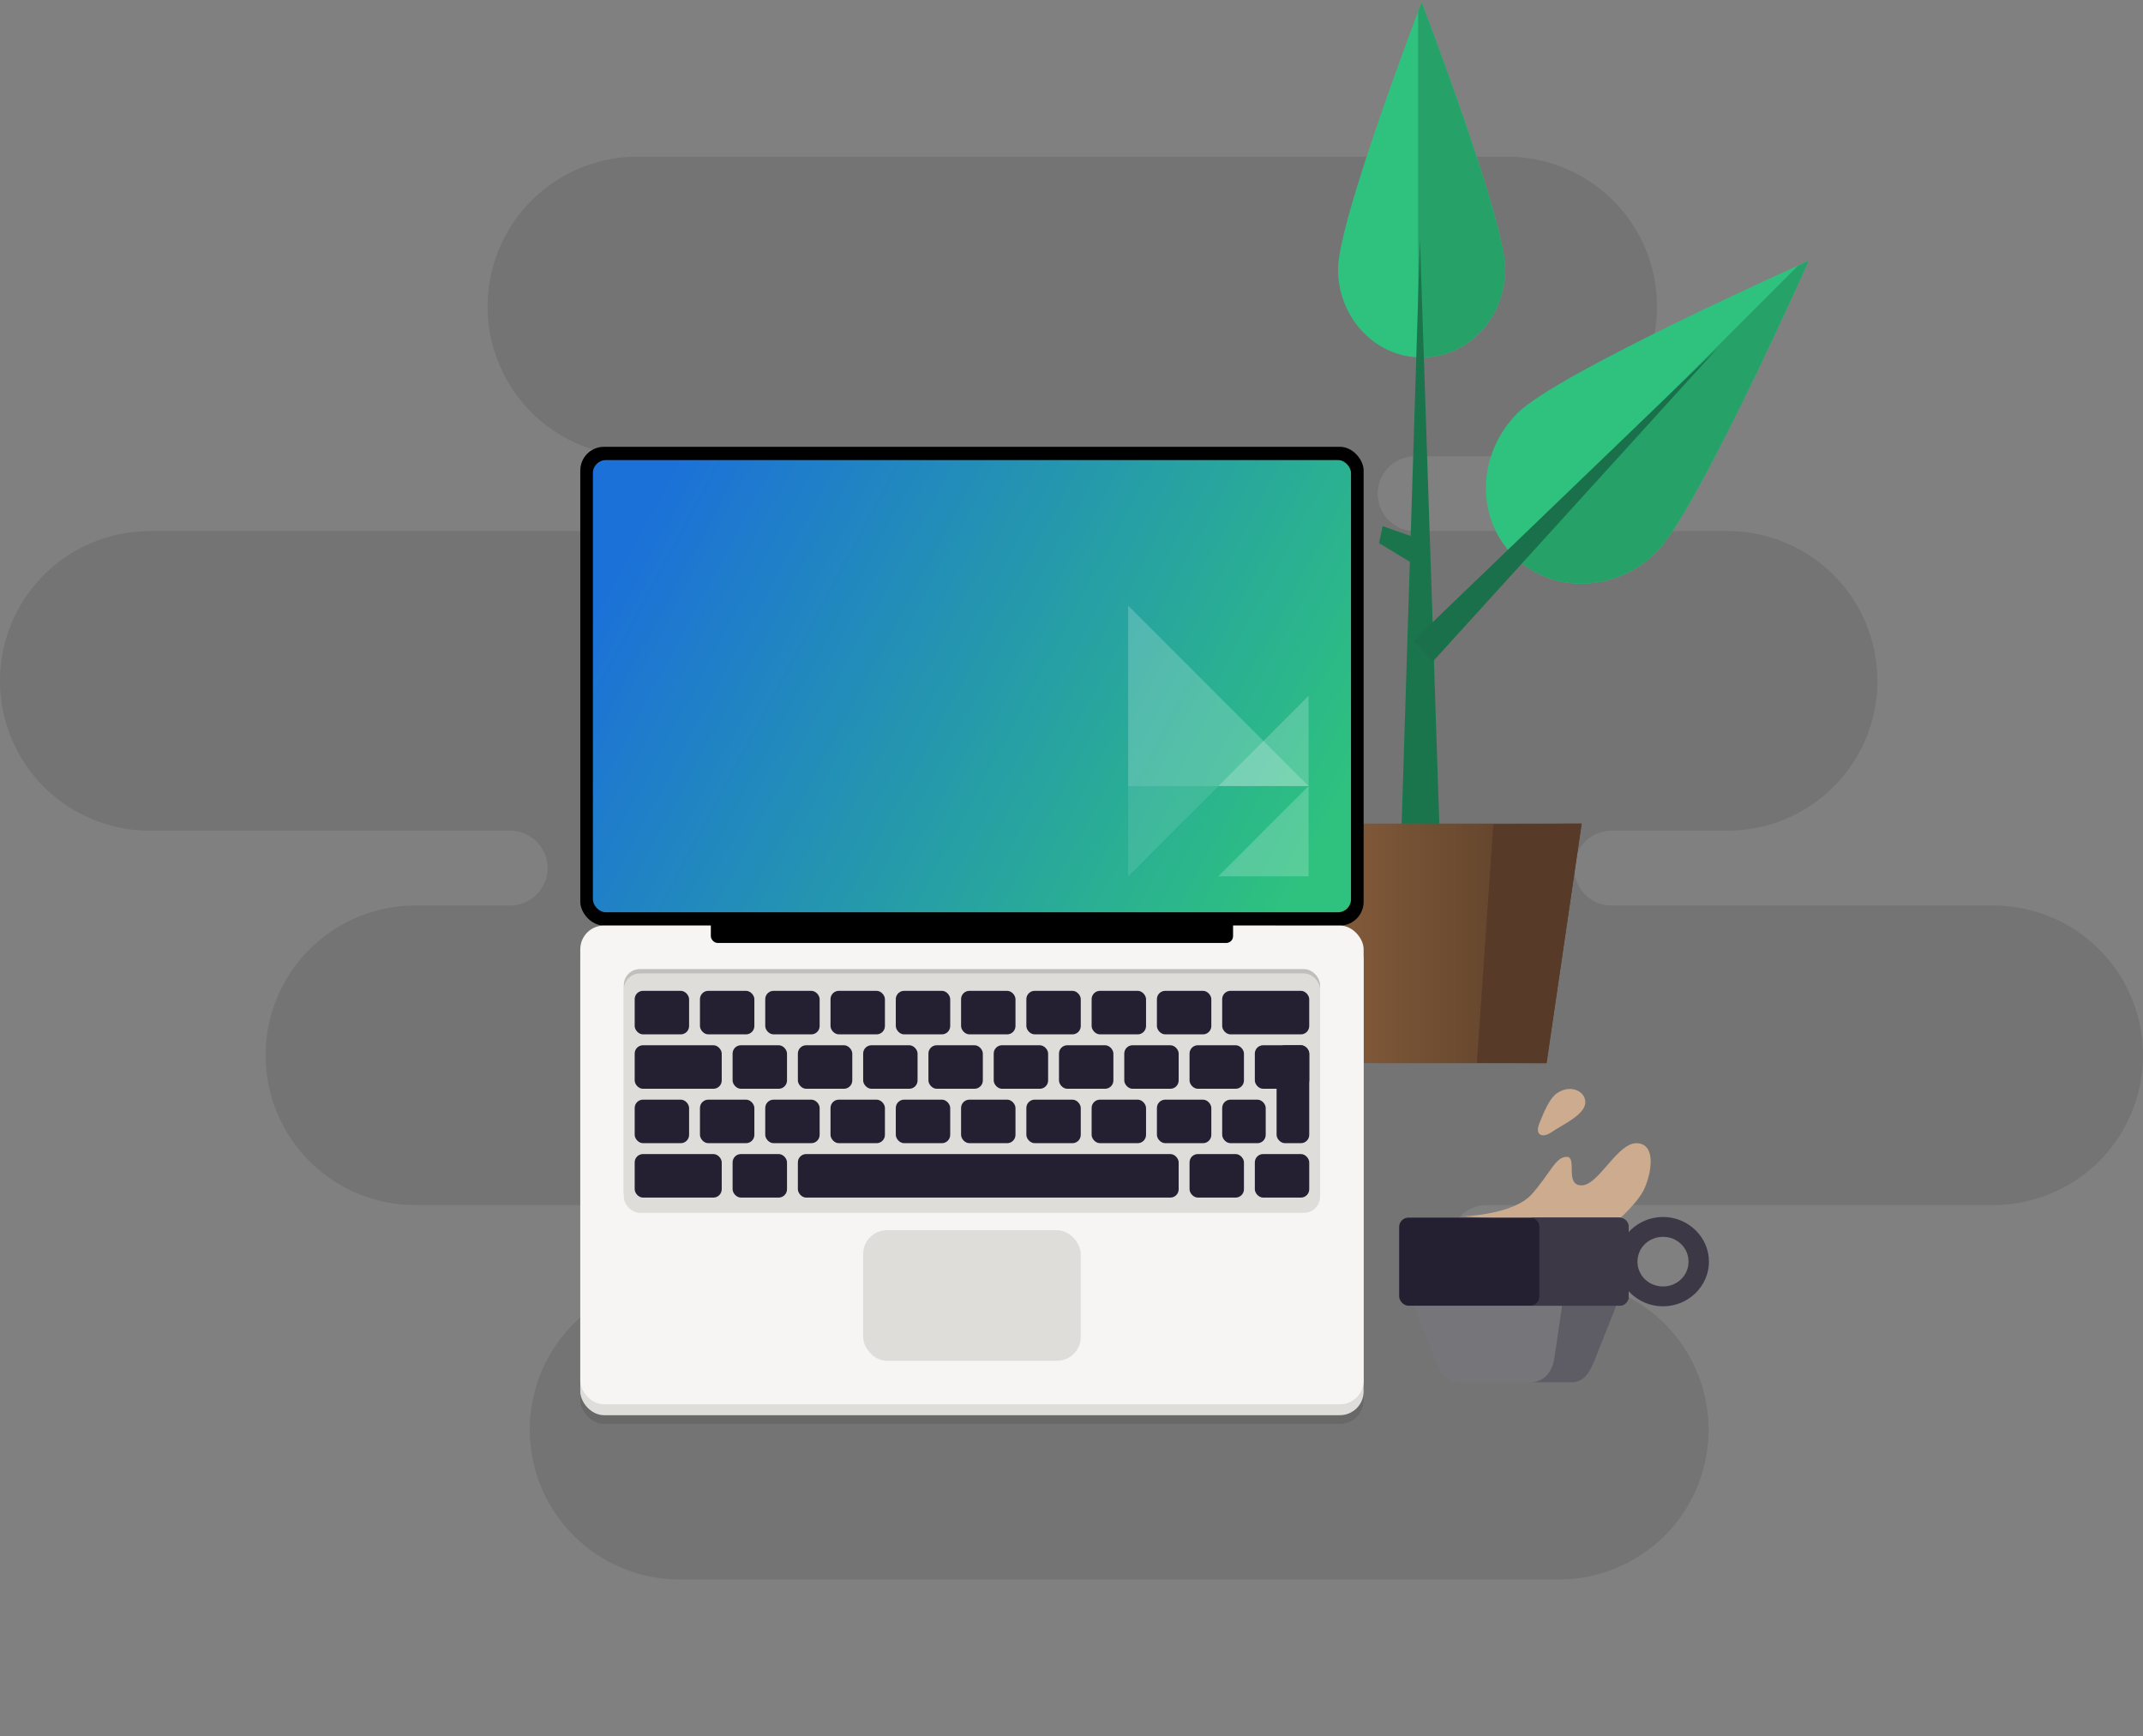<?xml version="1.0" encoding="UTF-8" standalone="no"?>
<!-- Created with Inkscape (http://www.inkscape.org/) -->

<svg
   width="914.132"
   height="740.53"
   viewBox="0 0 241.864 195.932"
   version="1.1"
   id="svg5"
   xml:space="preserve"
   xmlns:xlink="http://www.w3.org/1999/xlink"
   xmlns="http://www.w3.org/2000/svg"
   xmlns:svg="http://www.w3.org/2000/svg"><rect x="0" y="0" width="241.864" height="195.932" fill="#808080" stroke="none"/><defs
     id="defs2"><linearGradient
       id="linearGradient14036"><stop
         style="stop-color:#1c71d8;stop-opacity:1;"
         offset="0"
         id="stop14032" /><stop
         style="stop-color:#2ec27e;stop-opacity:1;"
         offset="1"
         id="stop14034" /></linearGradient><linearGradient
       id="linearGradient8271"><stop
         style="stop-color:#63452c;stop-opacity:1;"
         offset="0"
         id="stop8267" /><stop
         style="stop-color:#805939;stop-opacity:1"
         offset="0.279"
         id="stop8275" /><stop
         style="stop-color:#553b26;stop-opacity:1"
         offset="1"
         id="stop8269" /></linearGradient><linearGradient
       xlink:href="#linearGradient14036"
       id="linearGradient866"
       gradientUnits="userSpaceOnUse"
       x1="55.321"
       y1="93.477"
       x2="136.045"
       y2="136.844" /><linearGradient
       xlink:href="#linearGradient8271"
       id="linearGradient868"
       gradientUnits="userSpaceOnUse"
       gradientTransform="matrix(1.185,0,0,1.185,-141.898,-97.468)"
       x1="832"
       y1="776.125"
       x2="896"
       y2="776.125" /></defs><g
     id="layer1"
     transform="translate(-1256.867,-399.294)"><path
       style="fill:#000000;fill-opacity:0.097;stroke:none;stroke-width:13.229;stroke-linecap:round;stroke-linejoin:round"
       d="m 1328.802,416.981 a 16.901,16.901 0 0 0 -16.901,16.901 16.901,16.901 0 0 0 16.901,16.901 h 12.676 a 4.225,4.225 0 0 1 4.225,4.225 4.225,4.225 0 0 1 -4.225,4.225 h -67.692 a 16.901,16.901 0 0 0 -0.018,0 16.901,16.901 0 0 0 -16.9,16.901 16.901,16.901 0 0 0 16.9,16.901 16.901,16.901 0 0 0 0.018,-5.2e-4 v 5.2e-4 h 40.655 a 4.225,4.225 0 0 1 4.225,4.225 4.225,4.225 0 0 1 -4.225,4.225 h -10.675 a 16.901,16.901 0 0 0 -0.018,0 16.901,16.901 0 0 0 -16.901,16.901 16.901,16.901 0 0 0 16.901,16.901 16.901,16.901 0 0 0 0.018,-5.2e-4 v 5.2e-4 h 45.811 a 4.225,4.225 0 0 1 4.226,4.225 4.225,4.225 0 0 1 -4.226,4.225 h -15.996 v 5.2e-4 a 16.901,16.901 0 0 0 -0.018,0 16.901,16.901 0 0 0 -16.901,16.9 16.901,16.901 0 0 0 16.901,16.901 16.901,16.901 0 0 0 0.018,-5.1e-4 v 5.1e-4 h 99.219 a 16.901,16.901 0 0 0 16.901,-16.901 16.901,16.901 0 0 0 -16.901,-16.9 v -5.2e-4 h -8.117 a 4.225,4.225 0 0 1 -4.225,-4.225 4.225,4.225 0 0 1 4.225,-4.225 h 57.13 v -5.2e-4 a 16.901,16.901 0 0 0 0.018,5.2e-4 16.901,16.901 0 0 0 16.901,-16.901 16.901,16.901 0 0 0 -16.901,-16.901 16.901,16.901 0 0 0 -0.018,5.1e-4 v -5.1e-4 h -43.053 a 4.225,4.225 0 0 1 -4.225,-4.225 4.225,4.225 0 0 1 4.225,-4.225 h 13.074 v -5.2e-4 a 16.901,16.901 0 0 0 0.018,5.2e-4 16.901,16.901 0 0 0 16.901,-16.901 16.901,16.901 0 0 0 -16.901,-16.901 16.901,16.901 0 0 0 -0.018,5.2e-4 v -5.2e-4 h -35.251 a 4.225,4.225 0 0 1 -4.225,-4.225 4.225,4.225 0 0 1 4.225,-4.225 h 10.397 a 16.901,16.901 0 0 0 16.901,-16.901 16.901,16.901 0 0 0 -16.901,-16.901 z"
       id="path722" /><g
       id="g746"
       transform="matrix(0.478,0,0,0.478,995.855,112.875)"><g
         transform="matrix(1.185,0,0,1.185,508.927,295.464)"
         id="g728"
         style="stroke-width:0.844"><path
           id="path724"
           style="fill:#2ec27e;stroke-width:0.844;stop-color:#000000"
           d="m 331.241,309.934 c 0,9.722 -7.456,17.603 -16.654,17.603 -9.198,0 -16.654,-7.881 -16.654,-17.603 0,-9.722 16.654,-53.167 16.654,-53.167 0,0 16.654,43.445 16.654,53.167 z" /><path
           id="path726"
           style="fill:#26a269;stroke-width:0.844;stop-color:#000000"
           d="m 314.586,256.768 c 0,0 -0.558,1.493 -0.697,1.859 V 327.5 c 0.233,0.01 0.462,0.037 0.697,0.037 9.198,0 16.654,-7.882 16.654,-17.604 0,-9.722 -16.654,-53.166 -16.654,-53.166 z" /></g><g
         transform="matrix(0.985,0.985,-0.985,0.985,916.183,97.975)"
         id="g734"
         style="stroke-width:0.844"><path
           d="m 331.241,309.934 c 0,9.722 -7.456,17.603 -16.654,17.603 -9.198,0 -16.654,-7.881 -16.654,-17.603 0,-9.722 16.654,-53.167 16.654,-53.167 0,0 16.654,43.445 16.654,53.167 z"
           style="fill:#2ec27e;stroke-width:0.844;stop-color:#000000"
           id="path730" /><path
           d="m 314.586,256.768 c 0,0 -0.558,1.493 -0.697,1.859 V 327.5 c 0.233,0.01 0.462,0.037 0.697,0.037 9.198,0 16.654,-7.882 16.654,-17.604 0,-9.722 -16.654,-53.166 -16.654,-53.166 z"
           style="fill:#26a269;stroke-width:0.844;stop-color:#000000"
           id="path732" /></g><path
         id="path736"
         d="m 881.322,655.814 -5.342,170.335 11.002,0.365 z"
         style="fill:#1b754c;fill-opacity:1;stroke:none;stroke-width:1px;stroke-linecap:butt;stroke-linejoin:miter;stroke-opacity:1" /><path
         style="fill:#1a704b;fill-opacity:1;stroke:none;stroke-width:0.61px;stroke-linecap:butt;stroke-linejoin:miter;stroke-opacity:1"
         d="m 951.498,681.486 -71.681,68.943 4.591,4.906 z"
         id="path738" /><path
         style="fill:url(#linearGradient868);fill-opacity:1;stroke:none;stroke-width:1px;stroke-linecap:butt;stroke-linejoin:miter;stroke-opacity:1"
         d="m 843.688,793.647 h 75.814 l -8.292,56.563 h -59.23 z"
         id="path740" /><path
         style="fill:#573a28;fill-opacity:1;stroke:none;stroke-width:1px;stroke-linecap:butt;stroke-linejoin:miter;stroke-opacity:1"
         d="m 911.21,850.211 8.292,-56.563 -20.86,0.15 -3.877,56.344 z"
         id="path742" /><path
         style="display:inline;opacity:1;fill:#1b754c;fill-opacity:1;stroke:none;stroke-width:1px;stroke-linecap:butt;stroke-linejoin:miter;stroke-opacity:1"
         d="m 879.659,732.272 -7.983,-4.829 0.813,-4.031 7.796,2.731 z"
         id="path744" /></g><g
       transform="matrix(0.236,0,0,0.236,73.381,1958.383)"
       id="g848"
       style="stroke-width:1.122"><g
         transform="matrix(3.933,0,0,3.933,5104.971,-6725.651)"
         id="g838"
         style="display:inline;stroke-width:1.122"><rect
           style="opacity:1;vector-effect:none;fill:#000000;fill-opacity:1;stroke:none;stroke-width:1.781;stroke-linecap:round;stroke-linejoin:miter;stroke-miterlimit:4;stroke-dasharray:none;stroke-dashoffset:0;stroke-opacity:1;marker:none;marker-start:none;marker-mid:none;marker-end:none;paint-order:normal"
           id="rect748"
           width="95.25"
           height="58.208"
           x="47.625"
           y="84.667"
           rx="2.884"
           ry="2.884" /><rect
           ry="2.884"
           rx="2.884"
           y="145.256"
           x="47.625"
           height="58.208"
           width="95.25"
           id="rect750"
           style="opacity:1;vector-effect:none;fill:#000000;fill-opacity:0.102;stroke:none;stroke-width:1.781;stroke-linecap:round;stroke-linejoin:miter;stroke-miterlimit:4;stroke-dasharray:none;stroke-dashoffset:0;stroke-opacity:1;marker:none;marker-start:none;marker-mid:none;marker-end:none;paint-order:normal" /><rect
           style="opacity:1;vector-effect:none;fill:#deddda;fill-opacity:1;stroke:none;stroke-width:1.781;stroke-linecap:round;stroke-linejoin:miter;stroke-miterlimit:4;stroke-dasharray:none;stroke-dashoffset:0;stroke-opacity:1;marker:none;marker-start:none;marker-mid:none;marker-end:none;paint-order:normal"
           id="rect752"
           width="95.25"
           height="58.208"
           x="47.625"
           y="144.198"
           rx="2.884"
           ry="2.884" /><rect
           ry="2.884"
           rx="2.884"
           y="142.875"
           x="47.625"
           height="58.208"
           width="95.25"
           id="rect754"
           style="opacity:1;vector-effect:none;fill:#f6f5f4;fill-opacity:1;stroke:none;stroke-width:1.781;stroke-linecap:round;stroke-linejoin:miter;stroke-miterlimit:4;stroke-dasharray:none;stroke-dashoffset:0;stroke-opacity:1;marker:none;marker-start:none;marker-mid:none;marker-end:none;paint-order:normal" /><rect
           style="opacity:1;vector-effect:none;fill:#c0bfbc;fill-opacity:1;stroke:none;stroke-width:1.781;stroke-linecap:round;stroke-linejoin:miter;stroke-miterlimit:4;stroke-dasharray:none;stroke-dashoffset:0;stroke-opacity:1;marker:none;marker-start:none;marker-mid:none;marker-end:none;paint-order:normal"
           id="rect756"
           width="84.667"
           height="29.104"
           x="52.917"
           y="148.167"
           rx="1.958"
           ry="1.958" /><rect
           ry="1.958"
           rx="1.958"
           y="148.696"
           x="52.917"
           height="29.104"
           width="84.667"
           id="rect758"
           style="opacity:1;vector-effect:none;fill:#deddda;fill-opacity:1;stroke:none;stroke-width:1.781;stroke-linecap:round;stroke-linejoin:miter;stroke-miterlimit:4;stroke-dasharray:none;stroke-dashoffset:0;stroke-opacity:1;marker:none;marker-start:none;marker-mid:none;marker-end:none;paint-order:normal" /><rect
           ry="0.826"
           rx="0.826"
           y="137.583"
           x="63.5"
           height="7.408"
           width="63.5"
           id="rect760"
           style="opacity:1;vector-effect:none;fill:#000000;fill-opacity:1;stroke:none;stroke-width:1.781;stroke-linecap:round;stroke-linejoin:miter;stroke-miterlimit:4;stroke-dasharray:none;stroke-dashoffset:0;stroke-opacity:1;marker:none;marker-start:none;marker-mid:none;marker-end:none;paint-order:normal" /><rect
           ry="2.884"
           rx="2.884"
           y="179.917"
           x="82.021"
           height="15.875"
           width="26.458"
           id="rect762"
           style="opacity:1;vector-effect:none;fill:#deddda;fill-opacity:1;stroke:none;stroke-width:1.781;stroke-linecap:round;stroke-linejoin:miter;stroke-miterlimit:4;stroke-dasharray:none;stroke-dashoffset:0;stroke-opacity:1;marker:none;marker-start:none;marker-mid:none;marker-end:none;paint-order:normal" /><rect
           ry="1.574"
           rx="1.574"
           y="86.284"
           x="49.158"
           height="54.975"
           width="92.183"
           id="rect764"
           style="opacity:1;vector-effect:none;fill:url(#linearGradient866);fill-opacity:1;stroke:none;stroke-width:1.781;stroke-linecap:round;stroke-linejoin:miter;stroke-miterlimit:4;stroke-dasharray:none;stroke-dashoffset:0;stroke-opacity:1;marker:none;marker-start:none;marker-mid:none;marker-end:none;paint-order:normal" /><rect
           style="opacity:1;vector-effect:none;fill:#241f31;fill-opacity:1;stroke:none;stroke-width:1.781;stroke-linecap:round;stroke-linejoin:miter;stroke-miterlimit:4;stroke-dasharray:none;stroke-dashoffset:0;stroke-opacity:1;marker:none;marker-start:none;marker-mid:none;marker-end:none;paint-order:normal"
           id="rect766"
           width="46.302"
           height="5.292"
           x="74.083"
           y="170.656"
           rx="1.013"
           ry="1.013" /><rect
           ry="1.013"
           rx="1.013"
           y="170.656"
           x="121.708"
           height="5.292"
           width="6.615"
           id="rect768"
           style="opacity:1;vector-effect:none;fill:#241f31;fill-opacity:1;stroke:none;stroke-width:1.781;stroke-linecap:round;stroke-linejoin:miter;stroke-miterlimit:4;stroke-dasharray:none;stroke-dashoffset:0;stroke-opacity:1;marker:none;marker-start:none;marker-mid:none;marker-end:none;paint-order:normal" /><rect
           style="opacity:1;vector-effect:none;fill:#241f31;fill-opacity:1;stroke:none;stroke-width:1.781;stroke-linecap:round;stroke-linejoin:miter;stroke-miterlimit:4;stroke-dasharray:none;stroke-dashoffset:0;stroke-opacity:1;marker:none;marker-start:none;marker-mid:none;marker-end:none;paint-order:normal"
           id="rect770"
           width="6.615"
           height="5.292"
           x="129.646"
           y="170.656"
           rx="1.013"
           ry="1.013" /><rect
           ry="1.013"
           rx="1.013"
           y="164.042"
           x="125.677"
           height="5.292"
           width="5.292"
           id="rect772"
           style="opacity:1;vector-effect:none;fill:#241f31;fill-opacity:1;stroke:none;stroke-width:1.781;stroke-linecap:round;stroke-linejoin:miter;stroke-miterlimit:4;stroke-dasharray:none;stroke-dashoffset:0;stroke-opacity:1;marker:none;marker-start:none;marker-mid:none;marker-end:none;paint-order:normal" /><rect
           style="opacity:1;vector-effect:none;fill:#241f31;fill-opacity:1;stroke:none;stroke-width:1.781;stroke-linecap:round;stroke-linejoin:miter;stroke-miterlimit:4;stroke-dasharray:none;stroke-dashoffset:0;stroke-opacity:1;marker:none;marker-start:none;marker-mid:none;marker-end:none;paint-order:normal"
           id="rect774"
           width="6.615"
           height="5.292"
           x="117.74"
           y="164.042"
           rx="1.013"
           ry="1.013" /><rect
           ry="1.013"
           rx="1.013"
           y="164.042"
           x="109.802"
           height="5.292"
           width="6.615"
           id="rect776"
           style="opacity:1;vector-effect:none;fill:#241f31;fill-opacity:1;stroke:none;stroke-width:1.781;stroke-linecap:round;stroke-linejoin:miter;stroke-miterlimit:4;stroke-dasharray:none;stroke-dashoffset:0;stroke-opacity:1;marker:none;marker-start:none;marker-mid:none;marker-end:none;paint-order:normal" /><rect
           style="opacity:1;vector-effect:none;fill:#241f31;fill-opacity:1;stroke:none;stroke-width:1.781;stroke-linecap:round;stroke-linejoin:miter;stroke-miterlimit:4;stroke-dasharray:none;stroke-dashoffset:0;stroke-opacity:1;marker:none;marker-start:none;marker-mid:none;marker-end:none;paint-order:normal"
           id="rect778"
           width="6.615"
           height="5.292"
           x="101.865"
           y="164.042"
           rx="1.013"
           ry="1.013" /><rect
           ry="1.013"
           rx="1.013"
           y="164.042"
           x="93.927"
           height="5.292"
           width="6.615"
           id="rect780"
           style="opacity:1;vector-effect:none;fill:#241f31;fill-opacity:1;stroke:none;stroke-width:1.781;stroke-linecap:round;stroke-linejoin:miter;stroke-miterlimit:4;stroke-dasharray:none;stroke-dashoffset:0;stroke-opacity:1;marker:none;marker-start:none;marker-mid:none;marker-end:none;paint-order:normal" /><rect
           style="opacity:1;vector-effect:none;fill:#241f31;fill-opacity:1;stroke:none;stroke-width:1.781;stroke-linecap:round;stroke-linejoin:miter;stroke-miterlimit:4;stroke-dasharray:none;stroke-dashoffset:0;stroke-opacity:1;marker:none;marker-start:none;marker-mid:none;marker-end:none;paint-order:normal"
           id="rect782"
           width="6.615"
           height="5.292"
           x="85.99"
           y="164.042"
           rx="1.013"
           ry="1.013" /><rect
           ry="1.013"
           rx="1.013"
           y="164.042"
           x="78.052"
           height="5.292"
           width="6.615"
           id="rect784"
           style="opacity:1;vector-effect:none;fill:#241f31;fill-opacity:1;stroke:none;stroke-width:1.781;stroke-linecap:round;stroke-linejoin:miter;stroke-miterlimit:4;stroke-dasharray:none;stroke-dashoffset:0;stroke-opacity:1;marker:none;marker-start:none;marker-mid:none;marker-end:none;paint-order:normal" /><rect
           style="opacity:1;vector-effect:none;fill:#241f31;fill-opacity:1;stroke:none;stroke-width:1.781;stroke-linecap:round;stroke-linejoin:miter;stroke-miterlimit:4;stroke-dasharray:none;stroke-dashoffset:0;stroke-opacity:1;marker:none;marker-start:none;marker-mid:none;marker-end:none;paint-order:normal"
           id="rect786"
           width="6.615"
           height="5.292"
           x="70.115"
           y="164.042"
           rx="1.013"
           ry="1.013" /><rect
           ry="1.013"
           rx="1.013"
           y="164.042"
           x="62.177"
           height="5.292"
           width="6.615"
           id="rect788"
           style="opacity:1;vector-effect:none;fill:#241f31;fill-opacity:1;stroke:none;stroke-width:1.781;stroke-linecap:round;stroke-linejoin:miter;stroke-miterlimit:4;stroke-dasharray:none;stroke-dashoffset:0;stroke-opacity:1;marker:none;marker-start:none;marker-mid:none;marker-end:none;paint-order:normal" /><rect
           style="opacity:1;vector-effect:none;fill:#241f31;fill-opacity:1;stroke:none;stroke-width:1.781;stroke-linecap:round;stroke-linejoin:miter;stroke-miterlimit:4;stroke-dasharray:none;stroke-dashoffset:0;stroke-opacity:1;marker:none;marker-start:none;marker-mid:none;marker-end:none;paint-order:normal"
           id="rect790"
           width="6.615"
           height="5.292"
           x="121.708"
           y="157.427"
           rx="1.013"
           ry="1.013" /><rect
           ry="1.013"
           rx="1.013"
           y="157.427"
           x="113.771"
           height="5.292"
           width="6.615"
           id="rect792"
           style="opacity:1;vector-effect:none;fill:#241f31;fill-opacity:1;stroke:none;stroke-width:1.781;stroke-linecap:round;stroke-linejoin:miter;stroke-miterlimit:4;stroke-dasharray:none;stroke-dashoffset:0;stroke-opacity:1;marker:none;marker-start:none;marker-mid:none;marker-end:none;paint-order:normal" /><rect
           style="opacity:1;vector-effect:none;fill:#241f31;fill-opacity:1;stroke:none;stroke-width:1.781;stroke-linecap:round;stroke-linejoin:miter;stroke-miterlimit:4;stroke-dasharray:none;stroke-dashoffset:0;stroke-opacity:1;marker:none;marker-start:none;marker-mid:none;marker-end:none;paint-order:normal"
           id="rect794"
           width="6.615"
           height="5.292"
           x="105.833"
           y="157.427"
           rx="1.013"
           ry="1.013" /><rect
           ry="1.013"
           rx="1.013"
           y="157.427"
           x="97.896"
           height="5.292"
           width="6.615"
           id="rect796"
           style="opacity:1;vector-effect:none;fill:#241f31;fill-opacity:1;stroke:none;stroke-width:1.781;stroke-linecap:round;stroke-linejoin:miter;stroke-miterlimit:4;stroke-dasharray:none;stroke-dashoffset:0;stroke-opacity:1;marker:none;marker-start:none;marker-mid:none;marker-end:none;paint-order:normal" /><rect
           style="opacity:1;vector-effect:none;fill:#241f31;fill-opacity:1;stroke:none;stroke-width:1.781;stroke-linecap:round;stroke-linejoin:miter;stroke-miterlimit:4;stroke-dasharray:none;stroke-dashoffset:0;stroke-opacity:1;marker:none;marker-start:none;marker-mid:none;marker-end:none;paint-order:normal"
           id="rect798"
           width="6.615"
           height="5.292"
           x="89.958"
           y="157.427"
           rx="1.013"
           ry="1.013" /><rect
           ry="1.013"
           rx="1.013"
           y="157.427"
           x="82.021"
           height="5.292"
           width="6.615"
           id="rect800"
           style="opacity:1;vector-effect:none;fill:#241f31;fill-opacity:1;stroke:none;stroke-width:1.781;stroke-linecap:round;stroke-linejoin:miter;stroke-miterlimit:4;stroke-dasharray:none;stroke-dashoffset:0;stroke-opacity:1;marker:none;marker-start:none;marker-mid:none;marker-end:none;paint-order:normal" /><rect
           style="opacity:1;vector-effect:none;fill:#241f31;fill-opacity:1;stroke:none;stroke-width:1.781;stroke-linecap:round;stroke-linejoin:miter;stroke-miterlimit:4;stroke-dasharray:none;stroke-dashoffset:0;stroke-opacity:1;marker:none;marker-start:none;marker-mid:none;marker-end:none;paint-order:normal"
           id="rect802"
           width="6.615"
           height="5.292"
           x="74.083"
           y="157.427"
           rx="1.013"
           ry="1.013" /><rect
           ry="1.013"
           rx="1.013"
           y="157.427"
           x="66.146"
           height="5.292"
           width="6.615"
           id="rect804"
           style="opacity:1;vector-effect:none;fill:#241f31;fill-opacity:1;stroke:none;stroke-width:1.781;stroke-linecap:round;stroke-linejoin:miter;stroke-miterlimit:4;stroke-dasharray:none;stroke-dashoffset:0;stroke-opacity:1;marker:none;marker-start:none;marker-mid:none;marker-end:none;paint-order:normal" /><rect
           style="opacity:1;vector-effect:none;fill:#241f31;fill-opacity:1;stroke:none;stroke-width:1.781;stroke-linecap:round;stroke-linejoin:miter;stroke-miterlimit:4;stroke-dasharray:none;stroke-dashoffset:0;stroke-opacity:1;marker:none;marker-start:none;marker-mid:none;marker-end:none;paint-order:normal"
           id="rect806"
           width="10.583"
           height="5.292"
           x="54.24"
           y="157.427"
           rx="1.013"
           ry="1.013" /><rect
           ry="1.013"
           rx="1.013"
           y="150.812"
           x="125.677"
           height="5.292"
           width="10.583"
           id="rect808"
           style="opacity:1;vector-effect:none;fill:#241f31;fill-opacity:1;stroke:none;stroke-width:1.781;stroke-linecap:round;stroke-linejoin:miter;stroke-miterlimit:4;stroke-dasharray:none;stroke-dashoffset:0;stroke-opacity:1;marker:none;marker-start:none;marker-mid:none;marker-end:none;paint-order:normal" /><rect
           style="opacity:1;vector-effect:none;fill:#241f31;fill-opacity:1;stroke:none;stroke-width:1.781;stroke-linecap:round;stroke-linejoin:miter;stroke-miterlimit:4;stroke-dasharray:none;stroke-dashoffset:0;stroke-opacity:1;marker:none;marker-start:none;marker-mid:none;marker-end:none;paint-order:normal"
           id="rect810"
           width="6.615"
           height="5.292"
           x="117.74"
           y="150.812"
           rx="1.013"
           ry="1.013" /><rect
           ry="1.013"
           rx="1.013"
           y="150.812"
           x="109.802"
           height="5.292"
           width="6.615"
           id="rect812"
           style="opacity:1;vector-effect:none;fill:#241f31;fill-opacity:1;stroke:none;stroke-width:1.781;stroke-linecap:round;stroke-linejoin:miter;stroke-miterlimit:4;stroke-dasharray:none;stroke-dashoffset:0;stroke-opacity:1;marker:none;marker-start:none;marker-mid:none;marker-end:none;paint-order:normal" /><rect
           style="opacity:1;vector-effect:none;fill:#241f31;fill-opacity:1;stroke:none;stroke-width:1.781;stroke-linecap:round;stroke-linejoin:miter;stroke-miterlimit:4;stroke-dasharray:none;stroke-dashoffset:0;stroke-opacity:1;marker:none;marker-start:none;marker-mid:none;marker-end:none;paint-order:normal"
           id="rect814"
           width="6.615"
           height="5.292"
           x="101.865"
           y="150.812"
           rx="1.013"
           ry="1.013" /><rect
           ry="1.013"
           rx="1.013"
           y="150.812"
           x="93.927"
           height="5.292"
           width="6.615"
           id="rect816"
           style="opacity:1;vector-effect:none;fill:#241f31;fill-opacity:1;stroke:none;stroke-width:1.781;stroke-linecap:round;stroke-linejoin:miter;stroke-miterlimit:4;stroke-dasharray:none;stroke-dashoffset:0;stroke-opacity:1;marker:none;marker-start:none;marker-mid:none;marker-end:none;paint-order:normal" /><rect
           style="opacity:1;vector-effect:none;fill:#241f31;fill-opacity:1;stroke:none;stroke-width:1.781;stroke-linecap:round;stroke-linejoin:miter;stroke-miterlimit:4;stroke-dasharray:none;stroke-dashoffset:0;stroke-opacity:1;marker:none;marker-start:none;marker-mid:none;marker-end:none;paint-order:normal"
           id="rect818"
           width="6.615"
           height="5.292"
           x="85.99"
           y="150.812"
           rx="1.013"
           ry="1.013" /><rect
           ry="1.013"
           rx="1.013"
           y="150.812"
           x="78.052"
           height="5.292"
           width="6.615"
           id="rect820"
           style="opacity:1;vector-effect:none;fill:#241f31;fill-opacity:1;stroke:none;stroke-width:1.781;stroke-linecap:round;stroke-linejoin:miter;stroke-miterlimit:4;stroke-dasharray:none;stroke-dashoffset:0;stroke-opacity:1;marker:none;marker-start:none;marker-mid:none;marker-end:none;paint-order:normal" /><rect
           style="opacity:1;vector-effect:none;fill:#241f31;fill-opacity:1;stroke:none;stroke-width:1.781;stroke-linecap:round;stroke-linejoin:miter;stroke-miterlimit:4;stroke-dasharray:none;stroke-dashoffset:0;stroke-opacity:1;marker:none;marker-start:none;marker-mid:none;marker-end:none;paint-order:normal"
           id="rect822"
           width="6.615"
           height="5.292"
           x="70.115"
           y="150.812"
           rx="1.013"
           ry="1.013" /><rect
           ry="1.013"
           rx="1.013"
           y="150.812"
           x="62.177"
           height="5.292"
           width="6.615"
           id="rect824"
           style="opacity:1;vector-effect:none;fill:#241f31;fill-opacity:1;stroke:none;stroke-width:1.781;stroke-linecap:round;stroke-linejoin:miter;stroke-miterlimit:4;stroke-dasharray:none;stroke-dashoffset:0;stroke-opacity:1;marker:none;marker-start:none;marker-mid:none;marker-end:none;paint-order:normal" /><rect
           style="opacity:1;vector-effect:none;fill:#241f31;fill-opacity:1;stroke:none;stroke-width:1.781;stroke-linecap:round;stroke-linejoin:miter;stroke-miterlimit:4;stroke-dasharray:none;stroke-dashoffset:0;stroke-opacity:1;marker:none;marker-start:none;marker-mid:none;marker-end:none;paint-order:normal"
           id="rect826"
           width="6.615"
           height="5.292"
           x="54.24"
           y="150.812"
           rx="1.013"
           ry="1.013" /><rect
           style="opacity:1;vector-effect:none;fill:#241f31;fill-opacity:1;stroke:none;stroke-width:1.781;stroke-linecap:round;stroke-linejoin:miter;stroke-miterlimit:4;stroke-dasharray:none;stroke-dashoffset:0;stroke-opacity:1;marker:none;marker-start:none;marker-mid:none;marker-end:none;paint-order:normal"
           id="rect828"
           width="6.615"
           height="5.292"
           x="54.24"
           y="164.042"
           rx="1.013"
           ry="1.013" /><rect
           style="opacity:1;vector-effect:none;fill:#241f31;fill-opacity:1;stroke:none;stroke-width:1.781;stroke-linecap:round;stroke-linejoin:miter;stroke-miterlimit:4;stroke-dasharray:none;stroke-dashoffset:0;stroke-opacity:1;marker:none;marker-start:none;marker-mid:none;marker-end:none;paint-order:normal"
           id="rect830"
           width="6.615"
           height="5.292"
           x="66.146"
           y="170.656"
           rx="1.013"
           ry="1.013" /><rect
           ry="1.013"
           rx="1.013"
           y="170.656"
           x="54.24"
           height="5.292"
           width="10.583"
           id="rect832"
           style="opacity:1;vector-effect:none;fill:#241f31;fill-opacity:1;stroke:none;stroke-width:1.781;stroke-linecap:round;stroke-linejoin:miter;stroke-miterlimit:4;stroke-dasharray:none;stroke-dashoffset:0;stroke-opacity:1;marker:none;marker-start:none;marker-mid:none;marker-end:none;paint-order:normal" /><rect
           ry="1.013"
           rx="1.013"
           y="157.427"
           x="129.646"
           height="5.292"
           width="6.615"
           id="rect834"
           style="opacity:1;vector-effect:none;fill:#241f31;fill-opacity:1;stroke:none;stroke-width:1.781;stroke-linecap:round;stroke-linejoin:miter;stroke-miterlimit:4;stroke-dasharray:none;stroke-dashoffset:0;stroke-opacity:1;marker:none;marker-start:none;marker-mid:none;marker-end:none;paint-order:normal" /><rect
           style="opacity:1;vector-effect:none;fill:#241f31;fill-opacity:1;stroke:none;stroke-width:1.781;stroke-linecap:round;stroke-linejoin:miter;stroke-miterlimit:4;stroke-dasharray:none;stroke-dashoffset:0;stroke-opacity:1;marker:none;marker-start:none;marker-mid:none;marker-end:none;paint-order:normal"
           id="rect836"
           width="3.969"
           height="11.906"
           x="132.292"
           y="157.427"
           rx="1.013"
           ry="1.013" /></g><g
         fill="#ffffff"
         stroke-width="1.266"
         style="display:inline;enable-background:new"
         id="g846"
         transform="matrix(0.788,0,0,0.788,4724.356,-6458.108)"><path
           opacity="0.1"
           d="m 101.339,138.053 12.053,-12.062 h -12.053 z"
           style="stroke-width:1.6"
           transform="matrix(4.543,0,0,4.543,592.821,-283.428)"
           id="path840" /><path
           opacity="0.2"
           d="m 125.445,113.937 -12.053,12.053 h 12.053 z m 0,12.053 -12.053,12.053 h 12.053 z"
           style="stroke-width:1.6"
           transform="matrix(4.543,0,0,4.543,592.821,-283.428)"
           id="path842" /><path
           opacity="0.2"
           d="m 101.339,101.884 24.106,24.106 h -24.106 z"
           style="stroke-width:1.6"
           transform="matrix(4.543,0,0,4.543,592.821,-283.428)"
           id="path844" /></g></g><g
       transform="matrix(0.14,0,0,0.14,989.882,1377.192)"
       id="g864"
       style="stroke-width:1.891"><path
         style="opacity:1;vector-effect:none;fill:#77767b;fill-opacity:0.969;stroke:none;stroke-width:30.26;stroke-linecap:butt;stroke-linejoin:miter;stroke-miterlimit:4;stroke-dasharray:none;stroke-dashoffset:0;stroke-opacity:1;marker:none;marker-start:none;marker-mid:none;marker-end:none;paint-order:normal"
         d="m 3070.867,-5952.919 h 115.266 c 12.668,0 27.53,11.088 22.867,22.867 l -16,40.414 c -3.848,9.719 -8.415,18.869 -18.869,18.869 h -91.263 c -10.453,0 -15.021,-9.149 -18.869,-18.869 l -16,-40.414 c -4.663,-11.779 10.199,-22.867 22.867,-22.867 z"
         id="path850" /><path
         style="opacity:1;vector-effect:none;fill:#5e5c64;fill-opacity:0.969;stroke:none;stroke-width:30.26;stroke-linecap:butt;stroke-linejoin:miter;stroke-miterlimit:4;stroke-dasharray:none;stroke-dashoffset:0;stroke-opacity:1;marker:none;marker-start:none;marker-mid:none;marker-end:none;paint-order:normal"
         d="m 3143.133,924.561 c 12.668,0 24.728,10.336 22.867,22.867 l -6,40.414 c -1.535,10.34 -8.416,18.869 -18.869,18.869 h 33 c 10.453,0 15.021,-9.15 18.869,-18.869 l 16,-40.414 c 4.663,-11.779 -10.199,-22.867 -22.867,-22.867 z"
         transform="translate(0,-6877.48)"
         id="path852" /><path
         style="fill:#cdab8f;stroke:none;stroke-width:1.891px;stroke-linecap:butt;stroke-linejoin:miter;stroke-opacity:1"
         d="m 3086,-6004.48 c 0,0 41,-1 56,-18 15,-17 19,-30 28,-30 9,0 -2,23 12,23 14,0 29,-35 45,-34 16,1 11,26 5,38 -6,12 -25,28 -25,28 z"
         id="path854" /><rect
         style="opacity:1;vector-effect:none;fill:#241f31;fill-opacity:1;stroke:none;stroke-width:30.425;stroke-linecap:butt;stroke-linejoin:miter;stroke-miterlimit:4;stroke-dasharray:none;stroke-dashoffset:0;stroke-opacity:1;marker:none;marker-start:none;marker-mid:none;marker-end:none;paint-order:normal"
         id="rect856"
         width="185"
         height="71"
         x="3035"
         y="-6003.48"
         rx="7.528"
         ry="7.447" /><path
         style="color:#000000;fill:#3d3846;stroke-width:1.864;-inkscape-stroke:none"
         d="m 3242.5,-6003.986 c -19.791,0 -36.006,16.215 -36.006,36.006 0,19.791 16.215,36.006 36.006,36.006 19.791,0 36.006,-16.215 36.006,-36.006 0,-19.791 -16.215,-36.006 -36.006,-36.006 z m 0,16 c 11.144,0 20.006,8.862 20.006,20.006 0,11.144 -8.862,20.006 -20.006,20.006 -11.144,0 -20.006,-8.862 -20.006,-20.006 0,-11.144 8.862,-20.006 20.006,-20.006 z"
         id="path858"
         transform="matrix(1.029,0,0,1,-88.858,-0.012)" /><path
         style="opacity:1;vector-effect:none;fill:#3d3846;fill-opacity:1;stroke:none;stroke-width:30.425;stroke-linecap:butt;stroke-linejoin:miter;stroke-miterlimit:4;stroke-dasharray:none;stroke-dashoffset:0;stroke-opacity:1;marker:none;marker-start:none;marker-mid:none;marker-end:none;paint-order:normal"
         d="m 3140.473,874 c 4.171,0 7.527,3.322 7.527,7.447 v 56.105 c 0,4.126 -3.357,7.447 -7.527,7.447 h 72 c 4.171,0 7.527,-3.322 7.527,-7.447 V 881.447 C 3220,877.322 3216.643,874 3212.473,874 Z"
         transform="translate(0,-6877.48)"
         id="path860" /><path
         style="fill:#cdab8f;fill-opacity:1;stroke:none;stroke-width:1.891px;stroke-linecap:butt;stroke-linejoin:miter;stroke-opacity:1"
         d="m 3162.066,-6103.667 c -5.631,3.924 -10.066,14.187 -14.066,24.187 -4,10 3,12 10,7 7,-5 25.934,-13.293 27,-23 1.036,-9.43 -11.457,-16.186 -22.934,-8.187 z"
         id="path862" /></g></g></svg>
